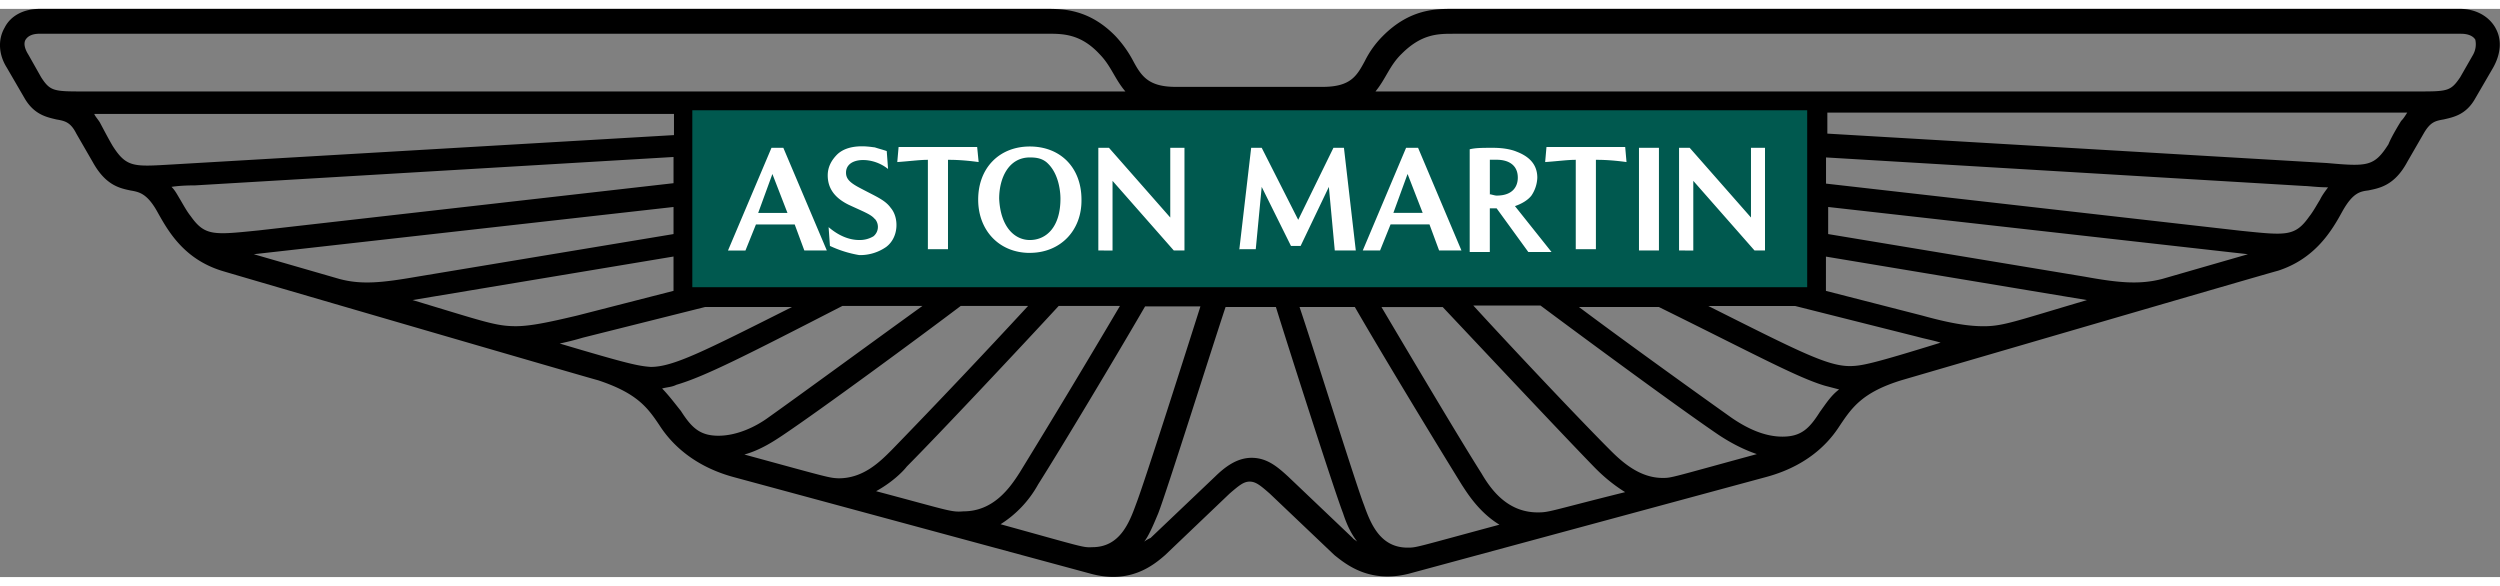 <svg xmlns="http://www.w3.org/2000/svg" width="64" height="15" viewBox="0 0 66 15"><rect x="0" y="0" width="66" height="15" fill="#808080" stroke="none"/><path style="stroke:none;fill-rule:nonzero;fill:#00594f;fill-opacity:1" d="M18.059 2.457h29.843v5.05H18.06Zm0 0"/><path style="stroke:none;fill-rule:nonzero;fill:#fff;fill-opacity:1" d="M20.016 5.387h.773l-.398-1.028Zm-.797.992 1.148-2.711h.313l1.148 2.71h-.594l-.254-.687h-1.023l-.277.688Zm2.691-.121-.035-.496c.254.218.531.34.809.34a.7.7 0 0 0 .375-.098.32.32 0 0 0 .058-.434c-.012-.011-.012-.023-.023-.023-.098-.121-.278-.184-.688-.375-.375-.184-.554-.438-.554-.777 0-.22.097-.399.253-.555.336-.317.93-.184.989-.184.12.04.218.063.316.098l.035.473a1.1 1.1 0 0 0-.34-.184c-.375-.121-.77-.035-.77.281 0 .156.095.254.313.375.47.254.711.336.868.555.218.254.218.777-.121 1.031a1.2 1.2 0 0 1-.711.215 3 3 0 0 1-.774-.242m2.586.12V3.985c-.219 0-.473.036-.808.059l.035-.398h2.074l.039.398c-.434-.059-.688-.059-.809-.059v2.36h-.53Zm2.692-.276c.433 0 .808-.34.808-1.09 0-.059 0-.653-.375-.969-.121-.094-.254-.121-.433-.121-.555 0-.81.535-.81 1.09.036.75.411 1.09.81 1.09m0 .34c-.81 0-1.364-.594-1.364-1.407 0-.832.555-1.402 1.363-1.402.81 0 1.364.558 1.364 1.402.012.813-.555 1.406-1.363 1.406m1.808-.063v-2.71h.281l1.618 1.84v-1.84h.375v2.71h-.282L29.371 4.54v1.84Zm3.719 0 .316-2.711h.278l.964 1.902.93-1.902h.277l.313 2.71h-.555L35.082 4.7l-.746 1.559h-.254L33.309 4.7l-.157 1.645h-.437Zm4.07-.992h.774l-.399-1.028Zm-.808.992 1.144-2.711h.316l1.145 2.71h-.59l-.254-.687h-1.027l-.277.688Zm3.32-1.488c.058 0 .156.039.215.039.437 0 .558-.254.558-.473 0-.34-.254-.473-.558-.473h-.18v.907ZM38.8 6.418V3.707c.156-.039.34-.039.617-.039.254 0 .469.039.613.098.254.097.555.277.555.691a.9.9 0 0 1-.156.473c-.094.12-.254.215-.434.277l.965 1.211h-.613l-.836-1.152h-.18v1.152Zm2.8-.04V3.985c-.218 0-.472.036-.808.059l.035-.398h2.078l.035.398c-.433-.059-.687-.059-.808-.059v2.36h-.531Zm1.669-2.71h.527v2.71h-.527Zm1.058 2.71v-2.71h.281l1.618 1.84v-1.84h.37v2.71h-.277L44.703 4.54v1.84Zm0 0"/><path style="stroke:none;fill-rule:nonzero;fill:#000;fill-opacity:1" d="M65.879.5c-.18-.316-.531-.5-.93-.5H38.344c-.438 0-1.125 0-1.836.715a2.5 2.5 0 0 0-.473.656c-.215.399-.375.688-1.12.688h-3.876c-.715 0-.906-.278-1.125-.688a3 3 0 0 0-.469-.656C28.746 0 28.055 0 27.621 0H1.051C.617 0 .277.184.12.5c-.18.313-.156.71.059 1.05l.472.813c.254.434.59.496.832.555.22.039.375.062.532.375l.433.75c.34.617.715.691.992.75.215.039.434.062.711.559.278.496.688 1.246 1.703 1.562.098.035 9.899 2.89 9.934 2.89 1.027.34 1.305.716 1.621 1.188.18.278.711 1.028 1.953 1.367l9.442 2.555c1.027.277 1.64-.219 1.957-.496l1.699-1.621c.254-.219.375-.317.531-.317.16 0 .281.098.531.317l1.704 1.621c.316.254.93.75 1.957.496l9.441-2.555c1.266-.34 1.773-1.09 1.953-1.367.317-.472.594-.87 1.617-1.187 0 0 9.817-2.867 9.938-2.89.988-.317 1.426-1.056 1.703-1.563.277-.497.469-.532.687-.559.278-.059.688-.117 1.028-.75l.433-.75c.18-.313.313-.336.532-.375.254-.059.59-.121.832-.555l.472-.812c.203-.363.239-.738.059-1.051M47.71 2.676v4.672H18.277V2.676ZM37.16 14.223c-.716 0-.97-.618-1.15-1.125-.218-.555-1.363-4.235-1.702-5.227h1.46c.774 1.34 2.211 3.703 2.825 4.695.12.18.437.715.992 1.051-2.246.606-2.184.606-2.426.606m3.437-.93c-.809 0-1.243-.617-1.485-1.031-.531-.836-1.738-2.867-2.64-4.39h1.617c1.023 1.085 3.16 3.362 4.008 4.233.12.122.398.399.808.653-1.992.496-1.992.535-2.308.535m3.297-.91c-.614 0-1.086-.434-1.399-.75-.75-.75-2.512-2.613-3.598-3.801h1.774c1.121.836 3.695 2.734 4.719 3.426.316.207.64.375.992.496-2.305.629-2.246.629-2.488.629m4.152-1.742c-.277.437-.492.652-.988.652-.473 0-.93-.215-1.34-.496-.832-.59-2.79-1.996-4.032-2.926h2.11c2.574 1.27 3.66 1.863 4.383 2.078l.375.098c-.215.16-.348.375-.508.594m.785-1.211c-.59 0-1.363-.399-3.73-1.586h2.293l3.226.812c.215.059.434.098.613.156-1.808.56-2.097.618-2.402.618m6.266-1.742c-1.895.558-2.207.69-2.727.69-.375 0-.832-.062-1.617-.28l-2.547-.653V6.54Zm1.992-.56c-.613.161-1.184.099-2.05-.058l-6.774-1.125V5.23l11.082 1.247Zm4.152-2.077c-.094.156-.18.312-.277.433-.375.532-.613.496-1.797.375L48.207 4.613v-.691l12.637.754c.097 0 .34.035.617.035-.059.082-.156.203-.219.34m2.149-2.094s-.25.398-.336.617c-.375.59-.555.59-1.617.496l-13.196-.777v-.555h15.309c-.063.098-.098.157-.16.219m1.898-1.746-.34.594c-.254.375-.336.375-1.144.375H36.313c.277-.34.374-.688.69-.993.528-.53.966-.53 1.364-.53h26.606c.183 0 .316.058.375.155a.57.57 0 0 1-.059.399M30.207 14.066c.117-.156.215-.375.371-.75.219-.558 1.426-4.394 1.777-5.445h1.329c.336 1.086 1.554 4.887 1.773 5.445.121.375.254.594.375.75-.039-.035-.098-.062-.121-.097l-1.703-1.621c-.278-.254-.555-.496-.965-.496-.398 0-.715.253-.965.496l-1.703 1.62a.8.8 0 0 0-.168.098m-3.793-.46a2.9 2.9 0 0 0 .992-1.051c.614-.97 2.051-3.367 2.824-4.7h1.461c-.316.993-1.484 4.672-1.703 5.23-.18.497-.433 1.126-1.148 1.126-.254.012-.192.012-2.426-.606m-3.285-.872c.398-.218.691-.496.812-.652.832-.836 3.004-3.148 4.008-4.238h1.617a297 297 0 0 1-2.644 4.394c-.254.399-.688 1.028-1.485 1.028-.328.027-.351-.012-2.308-.532m-3.477-.968c.438-.121.809-.375.993-.496 1.027-.688 3.597-2.579 4.718-3.426h1.778a213 213 0 0 1-3.598 3.8c-.316.317-.75.75-1.402.75-.254-.011-.23-.011-2.489-.628m-2.172-1.743c.122-.035.254-.035.375-.097.75-.219 1.836-.774 4.383-2.082h2.114c-1.293.933-3.211 2.336-4.047 2.93-.375.277-.867.496-1.34.496-.492 0-.711-.22-.988-.653-.157-.195-.317-.41-.497-.594m-2.703-1.187a8 8 0 0 0 .614-.156l3.226-.809h2.293c-2.355 1.184-3.14 1.582-3.73 1.582-.328-.023-.606-.082-2.403-.617m3.004-2.297v.906l-2.547.653c-.773.183-1.242.28-1.617.28-.531 0-.832-.12-2.726-.69ZM6.7 6.477 17.781 5.23v.715l-6.77 1.125c-.906.157-1.46.22-2.054.059ZM4.527 4.699c.254-.039.532-.039.618-.039l12.636-.75v.692L6.832 5.848c-1.184.12-1.422.156-1.797-.375-.098-.121-.183-.278-.277-.438-.074-.12-.133-.242-.23-.336m-2.04-1.926h15.305v.559l-13.207.773c-1.047.06-1.242.098-1.617-.496-.121-.207-.227-.414-.336-.617-.063-.097-.121-.156-.145-.219M.676.813C.738.715.856.656 1.05.656h26.605c.399 0 .871 0 1.367.532.313.316.399.652.688.992H2.234c-.808 0-.906 0-1.148-.375L.75 1.21C.652 1.055.617.91.676.812m0 0"/></svg>
